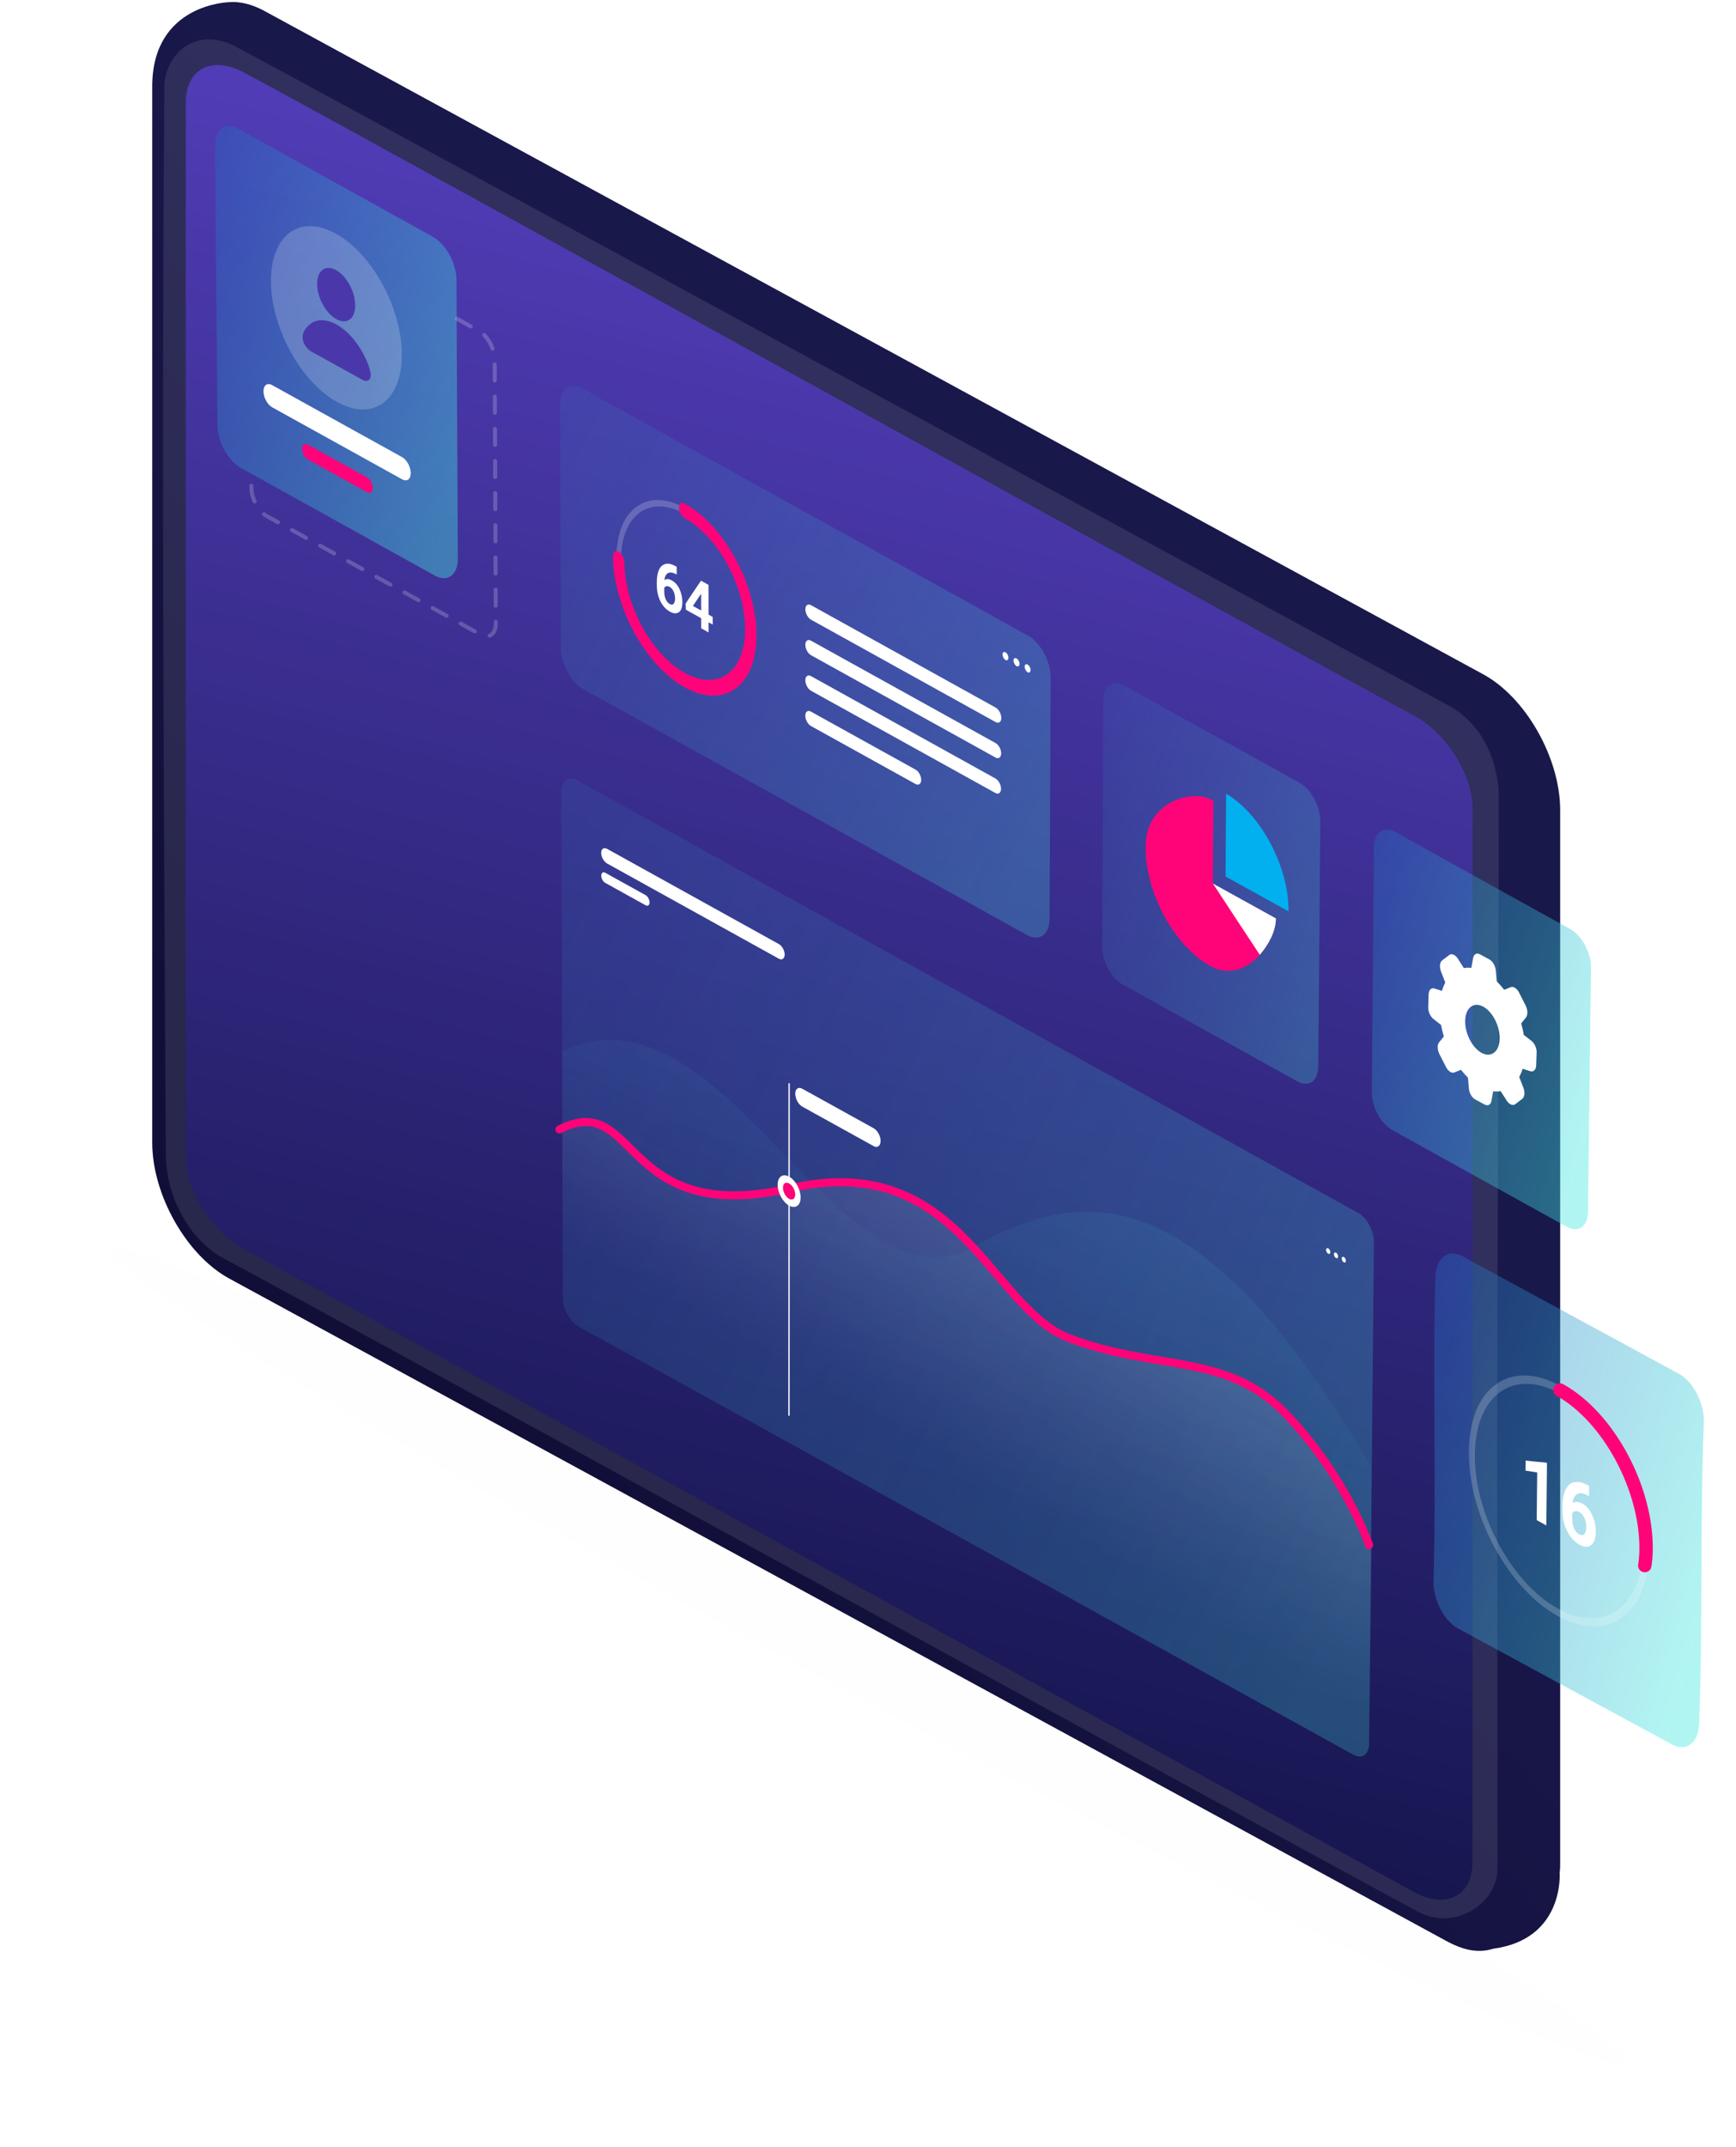 <svg width="648" height="801" viewBox="0 0 648 801" fill="none" xmlns="http://www.w3.org/2000/svg">
<g opacity="0.5" filter="url(#filter0_d)">
<ellipse rx="321.317" ry="15.412" transform="matrix(0.881 0.472 -0.529 0.848 323.965 613.65)" fill="black" fill-opacity="0.01"/>
</g>
<path d="M56.823 32.252C56.823 1.35 85.506 0.814 85.506 0.814C89.356 0.457 93.976 1.529 98.596 4.029L553.493 251.467C569.471 260.041 582.369 282.726 582.369 302.196V694.636C582.369 696.065 582.369 697.315 582.176 698.565C582.176 698.565 584.101 723.394 557.343 726.967C554.648 727.86 551.376 728.039 548.103 727.324C545.793 726.788 543.291 725.895 540.596 724.466L85.698 477.028C69.721 468.454 56.823 445.769 56.823 426.299V33.86C56.823 33.502 56.823 33.145 56.823 32.967C56.823 32.788 56.823 32.609 56.823 32.252Z" fill="url(#paint0_linear)"/>
<path opacity="0.1" fill-rule="evenodd" clip-rule="evenodd" d="M88.696 17.737C149.814 50.585 483.223 232.262 540.418 263.004C554.394 270.515 559.524 285.637 559.478 297.807C559.228 363.37 559.177 438.406 558.924 504.272C558.671 570.356 559.179 630.837 558.924 697.31C558.924 709.965 543.092 720.568 529.246 713.129C470.834 681.747 142.507 501.115 82.649 468.957C73.766 464.185 61.995 450.065 61.881 430.017C61.092 291.049 60.304 165.749 61.355 32.097C61.438 21.794 71.838 8.677 88.696 17.737Z" fill="white"/>
<path d="M69.343 38.325V431.479C69.343 444.161 79.161 459.523 91.096 465.953L527.895 705.867C539.83 712.297 549.648 707.296 549.648 694.613V301.459C549.648 288.777 539.83 273.415 527.895 266.985C478.101 240.431 140.891 53.626 91.096 27.072C79.161 20.641 69.343 25.643 69.343 38.325Z" fill="url(#paint1_linear)"/>
<path fill-rule="evenodd" clip-rule="evenodd" d="M217.442 144.925C245.175 160.298 272.912 175.687 300.596 191.046C328.278 206.403 356.066 221.806 383.801 237.18C388.422 239.743 392.203 246.728 392.176 252.69C392.044 282.793 391.909 312.854 391.776 342.784C391.75 348.657 387.946 351.359 383.345 348.812C355.738 333.528 328.079 318.214 300.525 302.945C272.969 287.675 245.361 272.374 217.756 257.09C213.153 254.543 209.356 247.619 209.338 241.716C209.243 211.628 209.148 181.41 209.053 151.106C209.035 145.113 212.819 142.365 217.442 144.928V144.925Z" fill="url(#paint2_linear)"/>
<path opacity="0.2" d="M255.582 189.468C262.612 193.368 268.978 200.581 273.597 209.081C278.267 217.563 281.088 227.317 281.091 236.371C281.093 245.384 278.278 251.925 273.621 255.235C269.018 258.576 262.674 258.742 255.664 254.855C248.602 250.939 242.251 243.732 237.632 235.277C233.011 226.821 230.125 217.072 230.105 208.09C230.085 199.022 232.938 192.413 237.541 189.074C242.147 185.693 248.502 185.539 255.585 189.468H255.582ZM272.418 209.943C268.107 202.049 262.152 195.323 255.585 191.681C248.967 188.008 243.021 188.132 238.722 191.25C234.426 194.412 231.777 200.57 231.795 209.03C231.812 217.404 234.492 226.518 238.804 234.412C243.114 242.306 249.057 249.026 255.66 252.688C262.209 256.319 268.144 256.186 272.441 253.066C276.739 249.948 279.399 243.797 279.399 235.434C279.397 226.985 276.728 217.879 272.418 209.943Z" fill="white"/>
<path d="M255.587 193.282C254.406 192.628 253.431 190.872 253.429 189.397C253.427 187.88 254.4 187.206 255.581 187.863C262.97 191.962 269.644 199.52 274.522 208.464C279.344 217.335 282.371 227.549 282.371 237.079C282.373 246.523 279.353 253.384 274.541 256.869C269.681 260.372 263.032 260.54 255.665 256.456C252.39 254.64 249.268 252.17 246.349 249.165C243.326 246.017 240.56 242.401 238.201 238.492C235.275 233.663 232.914 228.365 231.315 222.93C229.716 217.753 228.836 212.453 228.823 207.376C228.819 205.857 229.789 205.183 230.917 205.809C232.096 206.463 233.073 208.216 233.075 209.736C233.084 213.988 233.809 218.463 235.098 222.819C236.489 227.403 238.493 231.852 240.905 235.92C242.957 239.268 245.263 242.324 247.773 244.931C250.232 247.421 252.843 249.475 255.658 251.038C261.851 254.472 267.479 254.428 271.57 251.456C275.612 248.498 278.17 242.682 278.168 234.753C278.166 226.737 275.601 218.078 271.545 210.587C267.439 203.111 261.792 196.729 255.585 193.284L255.587 193.282Z" fill="#FF0478"/>
<path d="M252.587 211.42C252.589 212.418 252.589 213.371 252.591 214.326C252.49 214.268 252.388 214.211 252.335 214.184C251.105 213.543 250.093 213.388 249.363 213.793C248.607 214.213 248.136 215.062 247.983 216.409C248.7 215.854 249.673 215.916 250.749 216.513C251.979 217.196 252.954 218.255 253.622 219.71C254.34 221.278 254.701 222.91 254.703 224.688C254.705 225.815 254.537 226.804 254.144 227.54C253.77 228.243 253.175 228.623 252.507 228.756C251.795 228.898 250.97 228.683 250.048 228.172C248.613 227.376 247.41 226.085 246.511 224.303C245.615 222.529 245.173 220.484 245.171 218.359C245.171 217.97 245.168 217.534 245.168 217.101C245.166 215.149 245.469 213.627 246.031 212.466C246.592 211.305 247.406 210.613 248.434 210.377C249.504 210.131 250.738 210.399 252.123 211.166C252.277 211.25 252.43 211.336 252.585 211.423L252.587 211.42ZM249.933 218.919C249.474 218.662 249.122 218.633 248.755 218.697C248.35 218.77 248.089 218.978 247.937 219.37C247.937 219.761 247.939 220.106 247.939 220.453C247.941 221.623 248.087 222.625 248.456 223.469C248.859 224.393 249.33 224.951 249.995 225.32C250.61 225.66 251.081 225.623 251.428 225.249C251.797 224.851 251.99 224.175 251.988 223.219C251.985 222.264 251.771 221.375 251.422 220.608C251.055 219.805 250.548 219.257 249.933 218.916V218.919ZM264.487 229.289C265 229.572 265.511 229.857 266.024 230.143C266.024 231.096 266.026 232.051 266.026 233.004C265.513 232.721 265.003 232.436 264.49 232.153C264.492 233.408 264.492 234.667 264.494 235.923C263.572 235.412 262.65 234.901 261.728 234.388C261.726 233.13 261.726 231.874 261.723 230.616C259.828 229.565 257.931 228.513 256.036 227.463C255.983 226.653 255.932 225.888 255.93 225.152C257.821 222.302 259.714 219.451 261.657 216.63C262.579 217.141 263.503 217.654 264.476 218.193C264.479 221.921 264.483 225.605 264.485 229.291L264.487 229.289ZM258.646 226.05C259.669 226.618 260.695 227.186 261.719 227.754C261.717 225.718 261.715 223.593 261.712 221.512C261.611 221.585 261.56 221.687 261.507 221.789C260.536 223.199 259.563 224.654 258.643 226.05H258.646Z" fill="white"/>
<path fill-rule="evenodd" clip-rule="evenodd" d="M302.727 225.758C325.706 238.499 348.685 251.235 371.661 263.967C372.842 264.621 373.759 266.342 373.755 267.854C373.751 269.322 372.822 270.021 371.643 269.369C348.671 256.639 325.697 243.909 302.725 231.171C301.547 230.516 300.625 228.791 300.625 227.319C300.627 225.804 301.549 225.103 302.73 225.758H302.727Z" fill="white"/>
<path fill-rule="evenodd" clip-rule="evenodd" d="M302.72 239.007C325.686 251.739 348.651 264.467 371.616 277.19C372.795 277.842 373.715 279.565 373.708 281.033C373.704 282.503 372.775 283.244 371.596 282.592C348.635 269.871 325.677 257.148 302.716 244.42C301.537 243.766 300.615 241.999 300.617 240.526C300.617 239.053 301.542 238.353 302.72 239.007Z" fill="white"/>
<path fill-rule="evenodd" clip-rule="evenodd" d="M302.712 252.215C325.664 264.938 348.616 277.659 371.57 290.415C372.747 291.07 373.667 292.788 373.66 294.258C373.656 295.727 372.729 296.47 371.55 295.817C348.603 283.105 325.655 270.391 302.708 257.672C301.529 257.02 300.609 255.251 300.609 253.78C300.609 252.308 301.533 251.565 302.712 252.217V252.215Z" fill="white"/>
<path fill-rule="evenodd" clip-rule="evenodd" d="M302.701 265.464C315.707 272.674 328.713 279.881 341.77 287.116C342.896 287.739 343.866 289.446 343.864 290.961C343.86 292.431 342.885 293.104 341.759 292.48C328.704 285.249 315.7 278.043 302.698 270.835C301.522 270.182 300.6 268.458 300.602 266.987C300.602 265.473 301.527 264.814 302.703 265.466L302.701 265.464Z" fill="white"/>
<path fill-rule="evenodd" clip-rule="evenodd" d="M375.341 243.356C375.958 243.697 376.415 244.559 376.413 245.338C376.411 246.116 375.947 246.552 375.33 246.209C374.713 245.868 374.202 244.891 374.206 244.113C374.209 243.334 374.726 243.014 375.341 243.356Z" fill="white"/>
<path fill-rule="evenodd" clip-rule="evenodd" d="M379.447 245.634C380.064 245.975 380.575 246.866 380.57 247.642C380.568 248.42 380.051 248.827 379.436 248.485C378.819 248.144 378.308 247.167 378.313 246.391C378.315 245.612 378.832 245.292 379.447 245.634Z" fill="white"/>
<path fill-rule="evenodd" clip-rule="evenodd" d="M383.606 247.938C384.223 248.279 384.68 249.141 384.678 249.917C384.674 250.695 384.209 251.129 383.595 250.788C382.978 250.448 382.469 249.47 382.471 248.694C382.476 247.916 382.991 247.597 383.606 247.938Z" fill="white"/>
<path fill-rule="evenodd" clip-rule="evenodd" d="M419.762 255.794C441.542 267.883 463.318 279.978 485.144 292.06C489.458 294.448 492.864 300.905 492.817 306.375C492.563 336.916 492.311 367.413 492.059 397.825C492.015 403.296 488.552 405.768 484.258 403.393C462.531 391.38 440.854 379.355 419.176 367.335C414.884 364.956 411.375 358.601 411.404 353.119C411.554 322.638 411.704 292.069 411.855 261.415C411.881 255.976 415.45 253.402 419.762 255.796V255.794Z" fill="url(#paint3_linear)"/>
<path fill-rule="evenodd" clip-rule="evenodd" d="M452.107 298.306C458.955 302.112 452.671 298.618 452.928 298.76C452.855 309.064 452.784 319.412 452.713 329.674C460.552 334.01 468.391 338.349 476.231 342.685C476.231 342.727 476.298 334.218 476.231 342.771C476.163 351.324 465.061 367.724 451.681 360.308C438.301 352.891 427.508 332.984 427.61 315.834C427.711 298.684 445.262 294.501 452.11 298.306H452.107Z" fill="#FF0478"/>
<path fill-rule="evenodd" clip-rule="evenodd" d="M452.739 329.597C460.577 333.933 468.416 338.271 476.257 342.607C476.257 342.649 476.266 341.422 476.257 342.694C476.222 347.659 473.385 352.548 470.25 356.188C463.997 346.799 459.001 339.076 452.741 329.597H452.739Z" fill="white"/>
<path fill-rule="evenodd" clip-rule="evenodd" d="M457.68 296.055C470.757 303.856 481.064 323.235 480.982 339.98C473.143 335.642 465.304 331.306 457.464 326.97C457.534 316.708 457.607 306.362 457.678 296.055H457.68Z" fill="#02B0EF"/>
<path fill-rule="evenodd" clip-rule="evenodd" d="M520.795 310.364C542.524 322.435 564.297 334.519 586.126 346.594C590.44 348.98 593.929 355.452 593.863 360.907C593.492 391.366 593.12 421.783 592.751 452.114C592.685 457.569 589.102 460.003 584.808 457.631C563.081 445.626 541.407 433.613 519.78 421.611C515.49 419.229 511.996 412.894 512.045 407.426C512.313 377.024 512.58 346.537 512.848 316.007C512.896 310.539 516.483 307.971 520.795 310.366V310.364Z" fill="url(#paint4_linear)"/>
<path fill-rule="evenodd" clip-rule="evenodd" d="M571.621 388.266C570.666 387.532 569.743 386.805 568.811 386.087C568.566 384.658 568.227 383.229 567.817 381.801C568.409 381.058 569.001 380.301 569.585 379.559C570.351 378.619 570.303 376.733 569.474 375.098C568.677 373.512 567.872 371.949 567.075 370.362C566.64 369.47 566.025 368.791 565.377 368.428C564.848 368.144 564.335 368.081 563.909 368.254C563.088 368.594 562.267 368.917 561.47 369.233C560.578 368.096 559.662 367.047 558.691 366.115C558.565 364.765 558.438 363.423 558.344 362.089C558.186 360.337 557.191 358.592 555.96 357.929C554.76 357.274 553.576 356.634 552.399 355.995C551.168 355.332 550.094 355.955 549.85 357.479C549.637 358.679 549.423 359.879 549.21 361.063C548.255 360.952 547.324 360.992 546.416 361.142C545.674 359.989 544.924 358.821 544.182 357.629C543.763 356.982 543.266 356.508 542.737 356.224C542.09 355.869 541.427 355.861 540.945 356.263C540.069 356.942 539.185 357.597 538.309 358.276C537.409 358.979 537.227 360.723 537.906 362.46C538.427 363.818 538.94 365.199 539.485 366.549C538.987 367.489 538.561 368.523 538.238 369.636C537.29 369.344 536.351 369.052 535.435 368.76C534.227 368.365 533.32 369.296 533.264 370.954C533.209 372.533 533.162 374.135 533.114 375.714C533.059 377.332 533.88 379.203 535.072 380.135C535.996 380.877 536.951 381.611 537.906 382.345C538.151 383.774 538.498 385.203 538.94 386.632C538.356 387.374 537.772 388.1 537.188 388.826C536.422 389.766 536.485 391.629 537.314 393.263C538.119 394.834 538.916 396.397 539.722 397.983C540.156 398.86 540.764 399.554 541.435 399.917C541.964 400.202 542.469 400.257 542.895 400.067C543.708 399.759 544.521 399.412 545.342 399.088C546.163 400.138 547.055 401.109 547.947 402.017C548.05 403.351 548.176 404.701 548.295 406.043C548.429 407.748 549.423 409.469 550.639 410.124C551.807 410.756 552.984 411.395 554.176 412.043C555.399 412.706 556.489 412.106 556.733 410.614C556.923 409.438 557.136 408.269 557.341 407.109C558.312 407.211 559.244 407.204 560.151 407.054C560.893 408.222 561.628 409.39 562.393 410.551C562.788 411.166 563.277 411.656 563.806 411.94C564.454 412.303 565.085 412.295 565.59 411.932C566.443 411.245 567.319 410.582 568.203 409.927C569.111 409.232 569.293 407.48 568.645 405.798C568.109 404.449 567.596 403.107 567.082 401.757C567.58 400.817 568.03 399.823 568.345 398.694C569.285 399.002 570.232 399.294 571.195 399.602C572.427 399.996 573.342 399.065 573.406 397.454C573.461 395.86 573.524 394.265 573.579 392.671C573.666 391.068 572.829 389.189 571.637 388.274L571.621 388.266ZM553.047 392.765C549.502 390.847 546.755 385.424 546.913 380.672C547.071 375.896 550.087 373.599 553.639 375.525C557.191 377.451 559.938 382.866 559.773 387.642C559.607 392.394 556.591 394.691 553.047 392.773V392.765Z" fill="white"/>
<path fill-rule="evenodd" clip-rule="evenodd" d="M215.406 291.06C264.054 317.997 312.702 344.953 361.304 371.852C409.899 398.749 458.45 425.653 507.049 452.538C510.315 454.345 512.887 459.254 512.847 463.386C512.549 494.761 512.248 526.093 511.952 557.253C511.655 588.369 511.359 619.445 511.065 650.432C511.027 654.479 508.411 656.385 505.172 654.598C456.984 627.996 408.8 601.364 360.66 574.764C312.476 548.137 264.233 521.521 215.996 494.867C212.757 493.076 210.114 488.231 210.101 484.107C210.004 452.89 209.904 421.544 209.805 390.154C209.705 358.72 209.606 327.069 209.506 295.418C209.493 291.25 212.135 289.251 215.403 291.06H215.406Z" fill="url(#paint5_linear)"/>
<path fill-rule="evenodd" clip-rule="evenodd" d="M495.801 465.709C496.235 465.947 496.562 466.562 496.557 467.122C496.553 467.681 496.193 467.915 495.784 467.69C495.324 467.436 494.972 466.808 494.976 466.248C494.981 465.689 495.368 465.47 495.801 465.709Z" fill="white"/>
<path fill-rule="evenodd" clip-rule="evenodd" d="M498.709 467.316C499.143 467.555 499.47 468.17 499.465 468.729C499.461 469.289 499.101 469.523 498.692 469.297C498.232 469.043 497.931 468.444 497.935 467.884C497.94 467.325 498.276 467.077 498.709 467.316Z" fill="white"/>
<path fill-rule="evenodd" clip-rule="evenodd" d="M501.617 468.922C502.05 469.16 502.377 469.775 502.373 470.335C502.369 470.894 502.006 471.128 501.599 470.903C501.139 470.649 500.838 470.049 500.843 469.49C500.847 468.93 501.183 468.683 501.617 468.922Z" fill="white"/>
<path fill-rule="evenodd" clip-rule="evenodd" d="M226.581 316.644C247.952 328.487 269.326 340.328 290.75 352.195C291.922 352.846 292.892 354.595 292.89 356.111C292.89 357.584 291.919 358.303 290.747 357.655C269.33 345.792 247.961 333.953 226.594 322.115C225.423 321.464 224.399 319.669 224.394 318.194C224.39 316.675 225.407 315.998 226.581 316.648V316.644Z" fill="white"/>
<path fill-rule="evenodd" clip-rule="evenodd" d="M225.889 325.564C230.875 328.35 235.934 331.13 240.983 333.927C241.798 334.378 242.464 335.614 242.464 336.655C242.466 337.697 241.805 338.152 240.989 337.701C235.943 334.904 230.884 332.127 225.898 329.341C225.124 328.907 224.416 327.698 224.414 326.656C224.412 325.615 225.113 325.133 225.887 325.566L225.889 325.564Z" fill="white"/>
<path opacity="0.2" fill-rule="evenodd" clip-rule="evenodd" d="M512.044 547.486C478.841 490.931 451.106 465.038 427.027 455.992C402.912 446.935 382.348 454.676 363.247 465.166C338.263 478.887 314.756 453.263 290.068 427.934C265.338 402.563 239.384 377.458 209.811 392.412C209.86 408.129 209.911 423.802 209.959 439.388C260.281 467.209 310.555 495.011 360.824 522.803C411.046 550.571 461.265 578.335 511.485 606.103C511.671 586.649 511.856 567.066 512.044 547.484V547.486Z" fill="url(#paint6_linear)"/>
<path opacity="0.3" fill-rule="evenodd" clip-rule="evenodd" d="M512.044 576.406C512.044 576.406 503.848 551.723 481.598 528.061C459.348 504.399 433.232 511.707 400.348 499.311C370.345 488.001 359.348 428.811 295.848 443.311C232.348 457.811 239.384 406.377 209.811 421.331C209.86 437.048 209.911 452.721 209.959 468.308C260.281 496.129 310.555 523.93 360.824 551.723C411.046 579.491 461.265 607.254 511.485 635.022C511.671 615.568 511.856 595.986 512.044 576.404V576.406Z" fill="url(#paint7_linear)"/>
<path d="M208.811 421.331C238.384 406.377 231.348 457.81 294.848 443.31C358.348 428.811 369.345 488 399.348 499.311C432.232 511.707 458.348 504.399 480.598 528.061C502.848 551.722 511.044 576.406 511.044 576.406V576.403" stroke="#FF0478" stroke-width="3" stroke-linecap="round" stroke-linejoin="round"/>
<path d="M294.555 404.295C294.546 424.954 294.54 445.613 294.531 466.272C294.524 486.845 294.515 507.418 294.507 527.946" stroke="white" stroke-width="0.5" stroke-miterlimit="22.926" stroke-linecap="round"/>
<path fill-rule="evenodd" clip-rule="evenodd" d="M299.442 406.132C308.298 411.034 317.207 415.965 326.116 420.894C327.54 421.683 328.709 423.802 328.705 425.619C328.7 427.479 327.529 428.346 326.105 427.559C317.198 422.632 308.293 417.701 299.438 412.801C298.014 412.012 296.844 409.849 296.844 407.987C296.844 406.168 298.016 405.345 299.442 406.132Z" fill="white"/>
<path fill-rule="evenodd" clip-rule="evenodd" d="M294.558 438.943C296.944 440.263 298.848 443.756 298.848 446.681C298.848 449.689 296.94 451.07 294.554 449.751C292.169 448.432 290.265 444.938 290.265 441.931C290.265 439.006 292.173 437.624 294.558 438.943Z" fill="white"/>
<path fill-rule="evenodd" clip-rule="evenodd" d="M294.546 441.467C295.818 442.17 296.833 444.032 296.833 445.591C296.833 447.194 295.815 447.93 294.544 447.227C293.273 446.524 292.258 444.662 292.258 443.059C292.258 441.5 293.275 440.764 294.546 441.467Z" fill="#FF0478"/>
<path opacity="0.2" d="M170.457 118.864C173.244 120.41 176.031 121.957 178.819 123.503C182.006 125.27 184.637 130.073 184.655 134.157C184.792 167.046 184.927 199.805 185.062 232.521C185.079 236.561 182.486 238.458 179.315 236.7C152.732 221.974 126.209 207.261 99.666 192.572C96.455 190.794 93.861 186.038 93.83 181.987C93.818 180.428 93.806 178.869 93.793 177.309" stroke="white" stroke-width="1.5" stroke-miterlimit="22.926" stroke-linecap="round" stroke-dasharray="6 6"/>
<path fill-rule="evenodd" clip-rule="evenodd" d="M88.812 47.977C113.066 61.444 137.368 74.92 161.583 88.358C166.424 91.045 170.351 98.23 170.38 104.336C170.551 139.188 170.723 173.827 170.892 208.422C170.923 214.486 167.067 217.354 162.25 214.686C138.161 201.336 113.989 187.907 89.864 174.529C85.136 171.909 81.223 164.744 81.171 158.663C80.871 124.02 80.569 89.248 80.265 54.349C80.213 48.224 84.058 45.341 88.81 47.979L88.812 47.977Z" fill="url(#paint8_linear)"/>
<path fill-rule="evenodd" clip-rule="evenodd" d="M101.535 143.642C117.694 152.595 133.86 161.543 150.069 170.52C151.883 171.524 153.302 174.19 153.315 176.456C153.328 178.763 151.931 179.817 150.117 178.813C133.912 169.838 117.753 160.896 101.598 151.945C99.836 150.968 98.363 148.315 98.343 146.003C98.326 143.735 99.768 142.666 101.532 143.642H101.535Z" fill="white"/>
<path fill-rule="evenodd" clip-rule="evenodd" d="M114.934 165.886C122.23 169.94 129.577 173.99 136.972 178.072C138.13 178.711 139.143 180.555 139.154 182.052C139.162 183.59 138.167 184.27 137.007 183.629C129.614 179.547 122.269 175.498 114.973 171.446C113.765 170.775 112.801 169.004 112.79 167.464C112.779 165.923 113.726 165.215 114.934 165.884V165.886Z" fill="#FF0478"/>
<path opacity="0.2" fill-rule="evenodd" clip-rule="evenodd" d="M125.376 87.174C138.908 94.669 149.897 114.791 149.997 132.141C150.097 149.449 139.299 157.425 125.804 149.953C112.306 142.482 101.267 122.399 101.132 105.067C100.995 87.691 111.843 79.677 125.376 87.172V87.174Z" fill="white"/>
<path fill-rule="evenodd" clip-rule="evenodd" d="M125.593 119.078C121.608 116.892 118.402 111.039 118.367 105.971C118.332 100.902 121.48 98.584 125.469 100.774C129.356 102.933 132.56 108.784 132.593 113.853C132.625 118.919 129.475 121.237 125.593 119.078ZM125.71 136.397C128.934 138.189 132.16 139.982 135.437 141.774C136.949 142.615 139.588 142.137 137.765 136.934C137.44 136.002 137.34 135.691 136.949 134.776C134.433 128.88 130.244 123.625 125.606 121.046C120.918 118.467 116.827 119.138 114.365 122.282C113.989 122.762 113.844 122.929 113.52 123.518C111.762 126.716 114.472 130.184 115.984 131.022C119.208 132.814 122.434 134.607 125.71 136.399V136.397Z" fill="#4A38AA"/>
<path fill-rule="evenodd" clip-rule="evenodd" d="M545.841 468.619C559.338 475.936 572.814 483.264 586.321 490.581C599.818 497.898 613.294 505.215 626.802 512.543C632.123 515.429 636.275 523.658 635.986 530.804C634.569 566.671 635.642 607.399 634.215 643.266C633.936 650.24 629.398 653.619 624.14 650.776C610.815 643.556 597.522 636.346 584.197 629.136C570.871 621.926 557.578 614.716 544.253 607.506C538.996 604.663 534.876 596.584 535.08 589.578C536.142 553.486 534.715 512.554 535.778 476.462C535.992 469.273 540.509 465.733 545.831 468.619H545.841Z" fill="url(#paint9_linear)"/>
<path opacity="0.2" d="M582.32 516.962C591.693 522.147 599.995 531.643 606.023 542.823C612.045 553.941 615.721 566.799 615.587 578.69C615.449 590.525 611.529 599.123 605.341 603.491C599.155 607.861 590.768 607.999 581.421 602.832C572.138 597.7 563.853 588.274 557.832 577.153C551.804 566.032 548.177 553.218 548.288 541.365C548.4 529.457 552.235 520.788 558.42 516.421C564.609 511.997 573.013 511.813 582.32 516.962ZM604.439 543.95C598.816 533.567 591.052 524.714 582.29 519.866C573.596 515.057 565.671 515.2 559.963 519.278C554.19 523.417 550.633 531.494 550.528 542.604C550.422 553.657 553.786 565.578 559.41 575.961C564.963 586.342 572.779 595.244 581.45 600.039C590.191 604.87 598.031 604.662 603.804 600.578C609.58 596.497 613.218 588.488 613.347 577.449C613.473 566.354 610.06 554.386 604.439 543.947V543.95Z" fill="white"/>
<path d="M582.305 518.558C600.305 528.552 614.697 555.121 614.433 578.052C614.41 580.157 614.249 582.188 613.956 584.03" stroke="#FF0478" stroke-width="5" stroke-miterlimit="22.926" stroke-linecap="round"/>
<path d="M577.204 569.059C575.984 568.383 574.763 567.709 573.61 567.071C573.671 561.149 573.73 555.224 573.791 549.302C572.292 549.047 570.861 548.828 569.432 548.608C569.444 547.411 569.456 546.102 569.47 544.849C571.994 545.157 574.514 545.406 577.038 545.599C577.172 545.675 577.31 545.748 577.445 545.824C577.366 553.626 577.284 561.313 577.204 569.059ZM593.191 554.302C593.176 555.61 593.165 556.863 593.15 558.116C593.015 558.04 592.881 557.961 592.743 557.891C591.116 557.045 589.784 556.773 588.791 557.308C587.787 557.85 587.205 559.006 586.979 560.774C587.942 560.048 589.172 560.095 590.662 560.921C592.222 561.784 593.425 563.242 594.301 565.148C595.226 567.159 595.688 569.293 595.665 571.571C595.647 573.163 595.384 574.337 594.874 575.256C594.339 576.222 593.569 576.796 592.74 576.96C591.789 577.15 590.694 576.861 589.541 576.222C587.641 575.171 586.095 573.453 584.889 571.017C583.756 568.728 583.168 566.17 583.197 563.266C583.203 562.753 583.209 562.241 583.214 561.67C583.241 559.109 583.695 557.124 584.438 555.646C585.229 554.077 586.233 553.178 587.676 552.911C589.107 552.648 590.75 553.002 592.579 553.962C592.784 554.071 592.986 554.188 593.191 554.299V554.302ZM589.538 564.08C588.929 563.743 588.39 563.64 587.904 563.749C587.43 563.854 587.082 564.153 586.871 564.665C586.865 565.122 586.862 565.575 586.856 566.032C586.839 567.628 587.032 568.933 587.497 570.051C587.963 571.167 588.636 571.943 589.517 572.429C590.264 572.841 590.893 572.794 591.361 572.303C591.859 571.782 592.126 570.95 592.14 569.642C592.152 568.447 591.883 567.276 591.426 566.269C590.949 565.215 590.351 564.53 589.538 564.08Z" fill="white"/>
<defs>
<filter id="filter0_d" x="0.631" y="425.308" width="646.668" height="384.684" filterUnits="userSpaceOnUse" color-interpolation-filters="sRGB">
<feFlood flood-opacity="0" result="BackgroundImageFix"/>
<feColorMatrix in="SourceAlpha" type="matrix" values="0 0 0 0 0 0 0 0 0 0 0 0 0 0 0 0 0 0 127 0"/>
<feOffset dy="4"/>
<feGaussianBlur stdDeviation="20"/>
<feColorMatrix type="matrix" values="0 0 0 0 0 0 0 0 0 0 0 0 0 0 0 0 0 0 1 0"/>
<feBlend mode="normal" in2="BackgroundImageFix" result="effect1_dropShadow"/>
<feBlend mode="normal" in="SourceGraphic" in2="effect1_dropShadow" result="shape"/>
</filter>
<linearGradient id="paint0_linear" x1="257.183" y1="198.883" x2="56.83" y2="377.318" gradientUnits="userSpaceOnUse">
<stop stop-color="#19184B"/>
<stop offset="1" stop-color="#110F38"/>
</linearGradient>
<linearGradient id="paint1_linear" x1="57.532" y1="-20.512" x2="-107.555" y2="594.099" gradientUnits="userSpaceOnUse">
<stop stop-color="#553FBE"/>
<stop offset="1" stop-color="#101245"/>
</linearGradient>
<linearGradient id="paint2_linear" x1="400.735" y1="286.954" x2="51.079" y2="105.876" gradientUnits="userSpaceOnUse">
<stop stop-color="#42E8E0" stop-opacity="0.24"/>
<stop offset="1" stop-color="#2258BB" stop-opacity="0.05"/>
</linearGradient>
<linearGradient id="paint3_linear" x1="496.623" y1="358.694" x2="317.499" y2="301.882" gradientUnits="userSpaceOnUse">
<stop stop-color="#42E8E0" stop-opacity="0.24"/>
<stop offset="1" stop-color="#2258BB" stop-opacity="0.05"/>
</linearGradient>
<linearGradient id="paint4_linear" x1="597.688" y1="413.037" x2="478.99" y2="378.462" gradientUnits="userSpaceOnUse">
<stop stop-color="#42E8E0" stop-opacity="0.41"/>
<stop offset="1" stop-color="#2258BB" stop-opacity="0.4"/>
</linearGradient>
<linearGradient id="paint5_linear" x1="527.025" y1="543.898" x2="-68.17" y2="255.911" gradientUnits="userSpaceOnUse">
<stop stop-color="#42E8E0" stop-opacity="0.24"/>
<stop offset="1" stop-color="#2258BB" stop-opacity="0.05"/>
</linearGradient>
<linearGradient id="paint6_linear" x1="467" y1="310" x2="360.928" y2="519.811" gradientUnits="userSpaceOnUse">
<stop stop-color="#57FFFD"/>
<stop offset="1" stop-color="#42E8E0" stop-opacity="0"/>
</linearGradient>
<linearGradient id="paint7_linear" x1="476" y1="353" x2="360.928" y2="548.73" gradientUnits="userSpaceOnUse">
<stop stop-color="white"/>
<stop offset="1" stop-color="white" stop-opacity="0"/>
</linearGradient>
<linearGradient id="paint8_linear" x1="175.128" y1="164.197" x2="43.22" y2="126.587" gradientUnits="userSpaceOnUse">
<stop stop-color="#42E8E0" stop-opacity="0.41"/>
<stop offset="1" stop-color="#2258BB" stop-opacity="0.4"/>
</linearGradient>
<linearGradient id="paint9_linear" x1="640.717" y1="595.569" x2="494.263" y2="552.976" gradientUnits="userSpaceOnUse">
<stop stop-color="#42E8E0" stop-opacity="0.41"/>
<stop offset="1" stop-color="#2258BB" stop-opacity="0.4"/>
</linearGradient>
</defs>
</svg>
